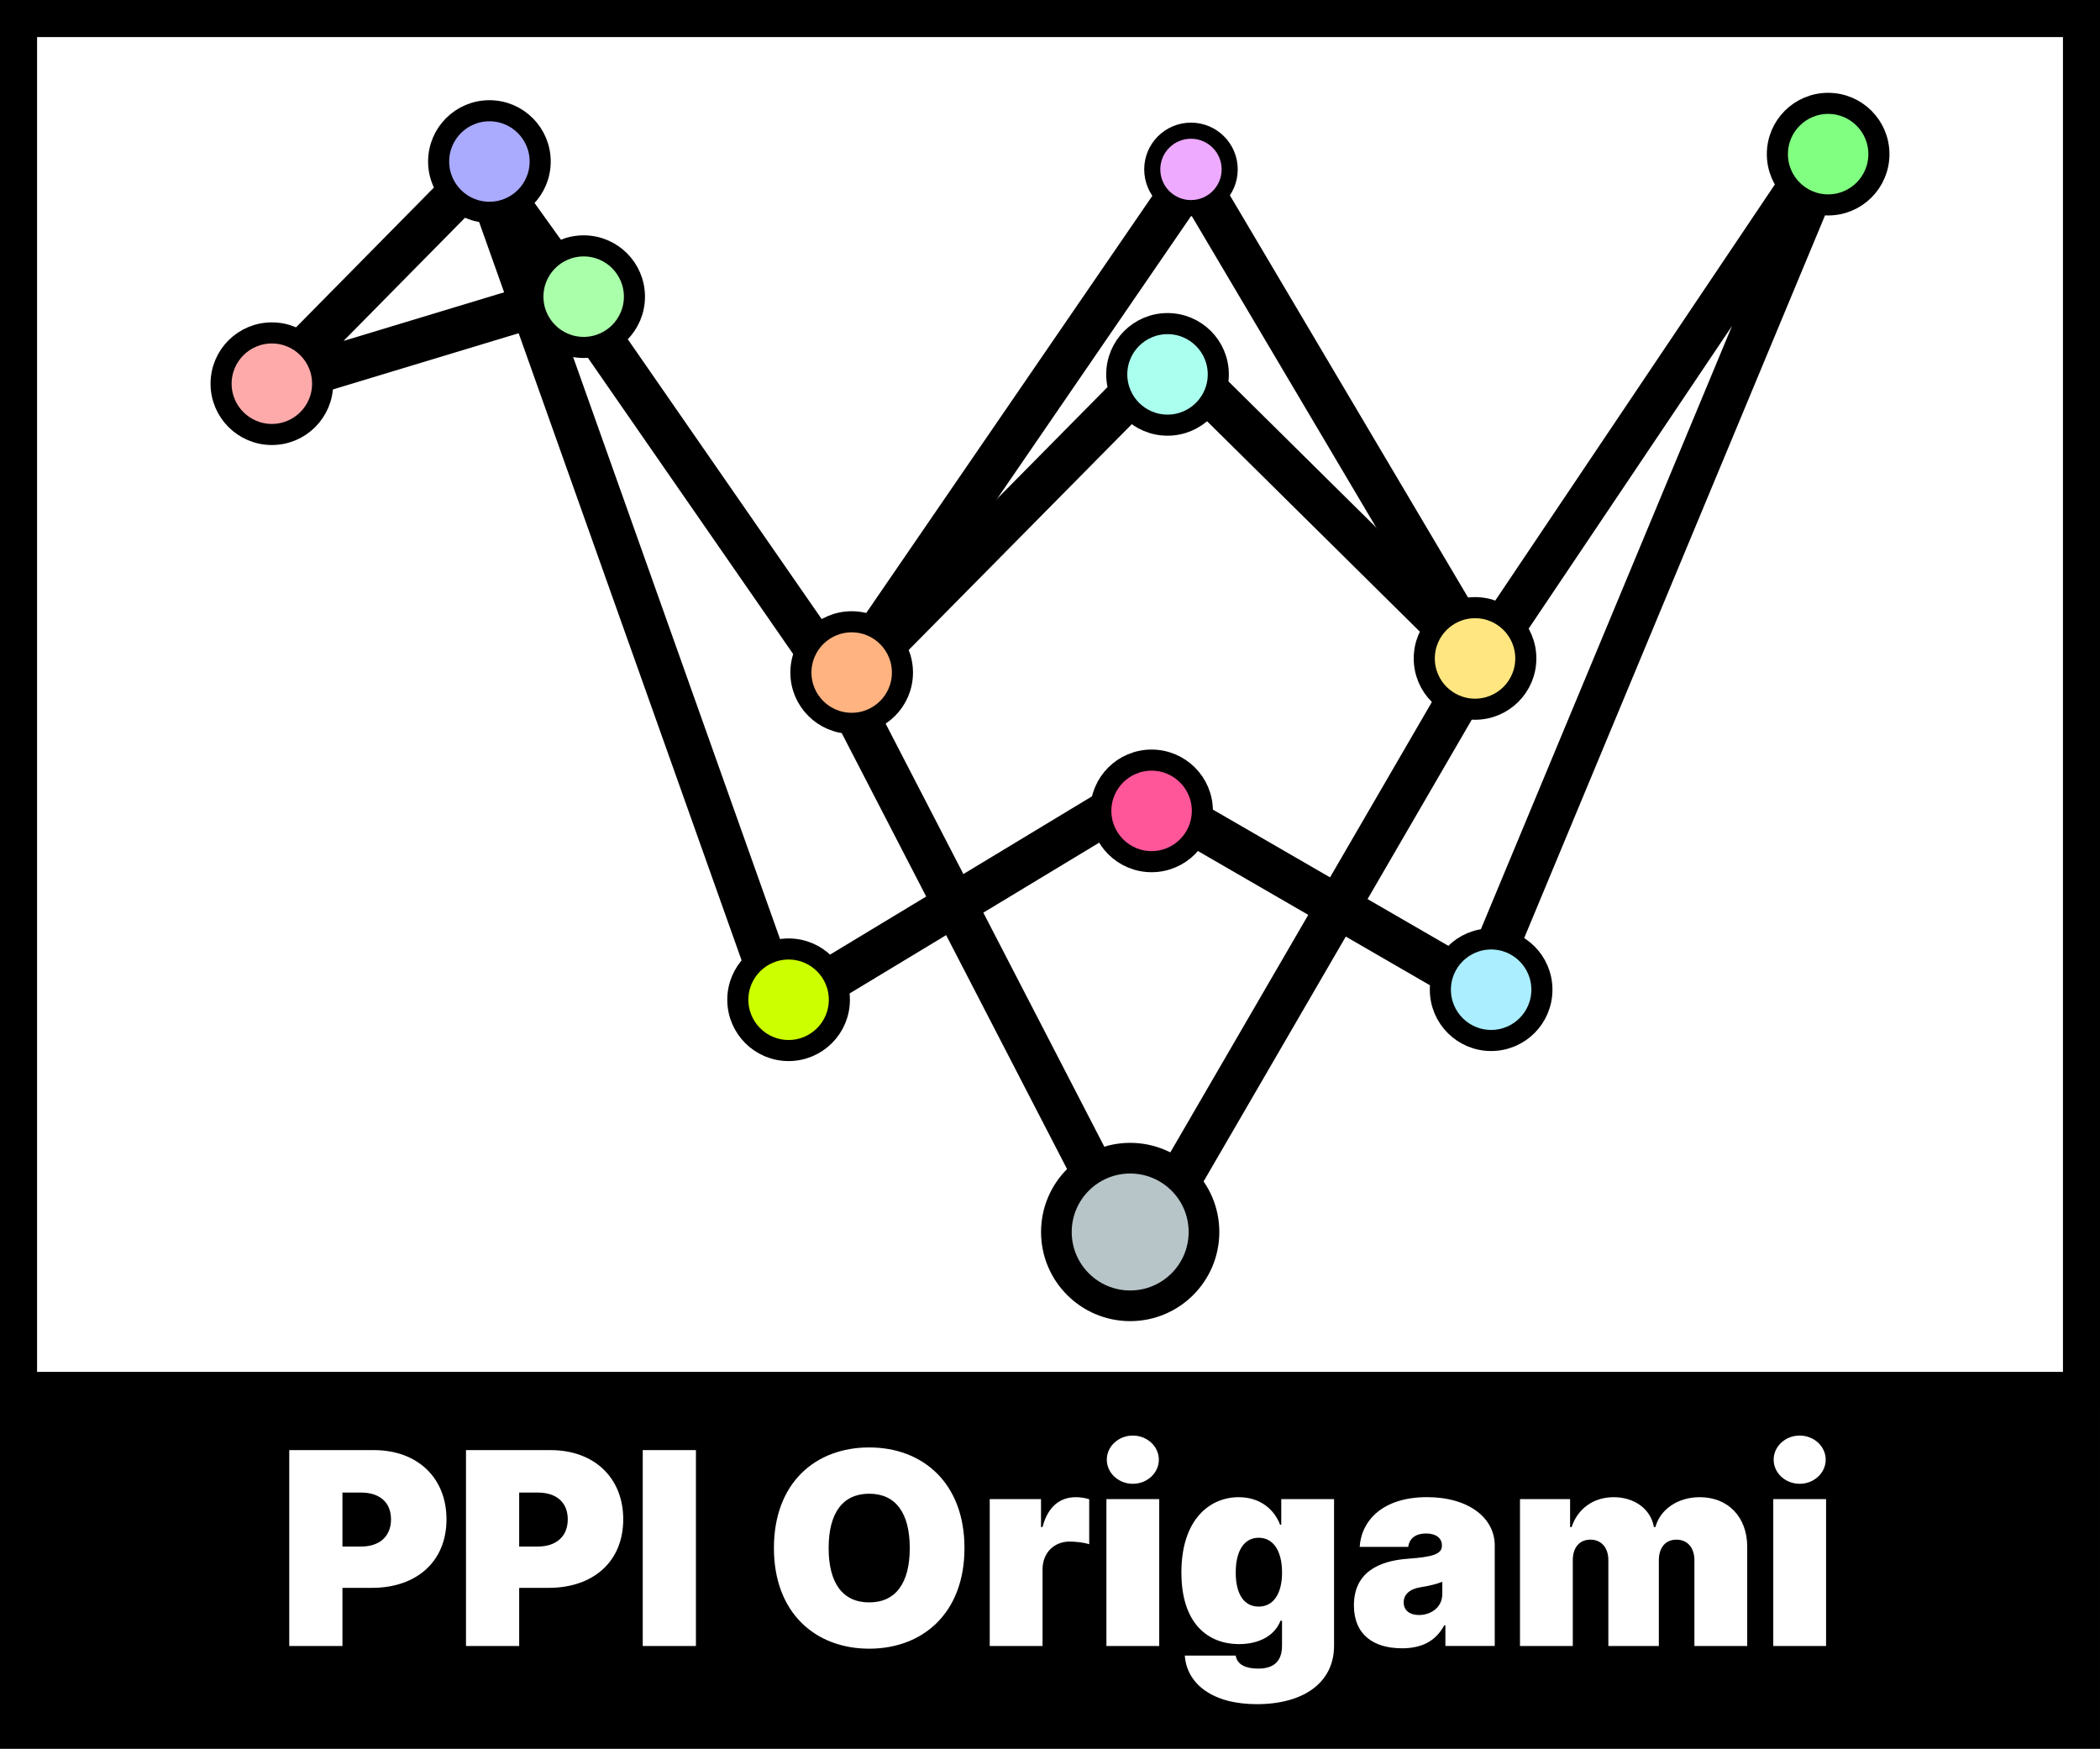 <?xml version="1.0" encoding="UTF-8" standalone="no"?>
<!-- Created with Inkscape (http://www.inkscape.org/) -->

<svg
   width="66.015mm"
   height="54.967mm"
   viewBox="0 0 66.015 54.967"
   version="1.1"
   id="svg5"
   inkscape:version="1.1.2 (0a00cf5339, 2022-02-04)"
   sodipodi:docname="logo.svg"
   xmlns:inkscape="http://www.inkscape.org/namespaces/inkscape"
   xmlns:sodipodi="http://sodipodi.sourceforge.net/DTD/sodipodi-0.dtd"
   xmlns="http://www.w3.org/2000/svg"
   xmlns:svg="http://www.w3.org/2000/svg">
  <rect x="0" y="0" width="66.015" height="54.967" fill="#333333" stroke="none"/>
  <sodipodi:namedview
     id="namedview7"
     pagecolor="#ffffff"
     bordercolor="#666666"
     borderopacity="1.0"
     inkscape:pageshadow="2"
     inkscape:pageopacity="0.0"
     inkscape:pagecheckerboard="0"
     inkscape:document-units="mm"
     showgrid="false"
     inkscape:zoom="0.74158505"
     inkscape:cx="-30.340417"
     inkscape:cy="200.24676"
     inkscape:window-width="2560"
     inkscape:window-height="1366"
     inkscape:window-x="1200"
     inkscape:window-y="281"
     inkscape:window-maximized="1"
     inkscape:current-layer="layer1"
     inkscape:showpageshadow="2"
     inkscape:deskcolor="#d1d1d1" />
  <defs
     id="defs2" />
  <g
     inkscape:label="Layer 1"
     inkscape:groupmode="layer"
     id="layer1"
     transform="translate(-9.079,-8.765)">
    <g
       id="g82959"
       transform="translate(-68.865,-37.571)">
      <g
         id="g82587"
         transform="translate(5.952,-80.017)">
        <g
           id="g73651"
           transform="translate(-119.776,51.51)">
          <rect
             style="fill:#ffffff;fill-opacity:1;stroke:#000000;stroke-width:1.165;stroke-miterlimit:4;stroke-dasharray:none;stroke-opacity:1"
             id="rect81912"
             width="64.85"
             height="43.128"
             x="192.351"
             y="75.426" />
        </g>
        <g
           id="g73643"
           transform="translate(71.906,109.755)">
          <path
             style="fill:none;stroke:#000000;stroke-width:1.363;stroke-linecap:butt;stroke-linejoin:miter;stroke-miterlimit:4;stroke-dasharray:none;stroke-opacity:1"
             d="m 15.273,21.895 9.393,26.42 11.262,-6.804 10.668,6.172 L 57.811,20.744 46.63,37.384 36.875,27.737 26.557,38.179 Z"
             id="path1155"
             sodipodi:nodetypes="ccccccccc" />
          <path
             style="fill:none;stroke:#000000;stroke-width:1.363;stroke-linecap:butt;stroke-linejoin:miter;stroke-miterlimit:4;stroke-dasharray:none;stroke-opacity:1"
             d="M 15.273,21.895 8.52,28.742 18.105,25.841 Z"
             id="path1157" />
          <path
             style="fill:none;stroke:#000000;stroke-width:1.363;stroke-linecap:butt;stroke-linejoin:miter;stroke-miterlimit:4;stroke-dasharray:none;stroke-opacity:1"
             d="M 26.557,38.179 35.792,56.045 46.63,37.384 37.582,22.105 26.557,38.179"
             id="path1159" />
          <circle
             style="fill:#ffaaaa;fill-opacity:1;stroke:#000000;stroke-width:0.663;stroke-miterlimit:4;stroke-dasharray:none;stroke-opacity:1"
             id="path1362"
             cx="8.632"
             cy="28.659"
             r="1.596" />
          <circle
             style="fill:#ccff00;fill-opacity:1;stroke:#000000;stroke-width:0.663;stroke-miterlimit:4;stroke-dasharray:none;stroke-opacity:1"
             id="path1362-3"
             cx="24.876"
             cy="48.024"
             r="1.596" />
          <circle
             style="fill:#aaaaff;fill-opacity:1;stroke:#000000;stroke-width:0.663;stroke-miterlimit:4;stroke-dasharray:none;stroke-opacity:1"
             id="path1362-3-6"
             cx="15.471"
             cy="21.675"
             r="1.596" />
          <circle
             style="fill:#ffb380;fill-opacity:1;stroke:#000000;stroke-width:0.663;stroke-miterlimit:4;stroke-dasharray:none;stroke-opacity:1"
             id="path1362-3-6-7"
             cx="26.859"
             cy="37.739"
             r="1.596" />
          <circle
             style="fill:#aaffee;fill-opacity:1;stroke:#000000;stroke-width:0.663;stroke-miterlimit:4;stroke-dasharray:none;stroke-opacity:1"
             id="path1362-3-6-7-5"
             cx="36.788"
             cy="28.366"
             r="1.596" />
          <circle
             style="fill:#eeaaff;fill-opacity:1;stroke:#000000;stroke-width:0.506;stroke-miterlimit:4;stroke-dasharray:none;stroke-opacity:1"
             id="path1362-3-6-7-5-3"
             cx="37.525"
             cy="21.923"
             r="1.217" />
          <circle
             style="fill:#b7c4c8;fill-opacity:1;stroke:#000000;stroke-width:0.964;stroke-miterlimit:4;stroke-dasharray:none;stroke-opacity:1"
             id="path1362-3-6-7-5-3-5"
             cx="35.614"
             cy="55.324"
             r="2.32" />
          <circle
             style="fill:#80ff80;fill-opacity:1;stroke:#000000;stroke-width:0.663;stroke-miterlimit:4;stroke-dasharray:none;stroke-opacity:1"
             id="path1362-3-6-7-5-2"
             cx="57.555"
             cy="21.443"
             r="1.596" />
          <circle
             style="fill:#aaeeff;fill-opacity:1;stroke:#000000;stroke-width:0.663;stroke-miterlimit:4;stroke-dasharray:none;stroke-opacity:1"
             id="path1362-3-9"
             cx="46.961"
             cy="47.708"
             r="1.596" />
          <circle
             style="fill:#ff5599;fill-opacity:1;stroke:#000000;stroke-width:0.663;stroke-miterlimit:4;stroke-dasharray:none;stroke-opacity:1"
             id="path1362-3-1"
             cx="36.287"
             cy="42.087"
             r="1.596" />
          <circle
             style="fill:#ffe680;fill-opacity:1;stroke:#000000;stroke-width:0.663;stroke-miterlimit:4;stroke-dasharray:none;stroke-opacity:1"
             id="path1362-3-1-2"
             cx="46.455"
             cy="37.295"
             r="1.596" />
          <circle
             style="fill:#aaffaa;fill-opacity:1;stroke:#000000;stroke-width:0.663;stroke-miterlimit:4;stroke-dasharray:none;stroke-opacity:1"
             id="path1362-3-6-70"
             cx="18.434"
             cy="25.923"
             r="1.596" />
        </g>
      </g>
      <g
         id="g82932">
        <g
           id="g73651-3"
           transform="translate(-113.825,14.621)">
          <rect
             style="fill:#000000;fill-opacity:1;stroke:#000000;stroke-width:1.165;stroke-miterlimit:4;stroke-dasharray:none;stroke-opacity:1"
             id="rect81912-6"
             width="64.85"
             height="10.673"
             x="192.351"
             y="75.426" />
        </g>
        <g
           aria-label="PPI Origami
"
           id="text4101"
           style="font-size:8.467px;line-height:1.25;fill:#ffffff;stroke-width:0.265">
          <path
             d="m 87.037,98.076 h 1.672 v -1.828 h 0.926 c 1.404,0 2.345,-0.827 2.345,-2.153 0,-1.311 -0.917,-2.177 -2.285,-2.177 h -2.658 z m 1.672,-3.127 v -1.696 h 0.589 c 0.586,0 0.938,0.313 0.938,0.842 0,0.526 -0.352,0.854 -0.938,0.854 z"
             style="font-weight:900;font-family:Inter;-inkscape-font-specification:'Inter Heavy'"
             id="path863" />
          <path
             d="m 92.593,98.076 h 1.672 v -1.828 h 0.926 c 1.404,0 2.345,-0.827 2.345,-2.153 0,-1.311 -0.917,-2.177 -2.285,-2.177 h -2.658 z m 1.672,-3.127 v -1.696 h 0.589 c 0.586,0 0.938,0.313 0.938,0.842 0,0.526 -0.352,0.854 -0.938,0.854 z"
             style="font-weight:900;font-family:Inter;-inkscape-font-specification:'Inter Heavy'"
             id="path865" />
          <path
             d="m 99.821,91.918 h -1.672 v 6.158 h 1.672 z"
             style="font-weight:900;font-family:Inter;-inkscape-font-specification:'Inter Heavy'"
             id="path867" />
          <path
             d="m 108.263,94.997 c 0,-2.057 -1.323,-3.163 -2.995,-3.163 -1.684,0 -2.995,1.106 -2.995,3.163 0,2.045 1.311,3.163 2.995,3.163 1.672,0 2.995,-1.106 2.995,-3.163 z m -1.72,0 c 0,1.106 -0.445,1.708 -1.275,1.708 -0.83,0 -1.275,-0.601 -1.275,-1.708 0,-1.106 0.445,-1.708 1.275,-1.708 0.83,0 1.275,0.601 1.275,1.708 z"
             style="font-weight:900;font-family:Inter;-inkscape-font-specification:'Inter Heavy'"
             id="path869" />
          <path
             d="m 109.057,98.076 h 1.66 v -2.405 c 0,-0.529 0.364,-0.878 0.854,-0.878 0.171,0 0.448,0.027 0.613,0.084 V 93.461 c -0.132,-0.039 -0.277,-0.063 -0.421,-0.063 -0.493,0 -0.878,0.289 -1.046,0.938 h -0.048 v -0.878 h -1.612 z"
             style="font-weight:900;font-family:Inter;-inkscape-font-specification:'Inter Heavy'"
             id="path871" />
          <path
             d="m 112.725,98.076 h 1.66 v -4.618 h -1.66 z m 0.83,-5.099 c 0.451,0 0.818,-0.34 0.818,-0.758 0,-0.418 -0.367,-0.758 -0.818,-0.758 -0.451,0 -0.818,0.34 -0.818,0.758 0,0.418 0.367,0.758 0.818,0.758 z"
             style="font-weight:900;font-family:Inter;-inkscape-font-specification:'Inter Heavy'"
             id="path873" />
          <path
             d="m 117.452,99.904 c 1.461,0 2.429,-0.667 2.429,-1.84 v -4.606 h -1.66 v 0.806 h -0.036 c -0.18,-0.469 -0.613,-0.866 -1.299,-0.866 -0.914,0 -1.804,0.698 -1.804,2.369 0,1.6 0.83,2.249 1.816,2.249 0.625,0 1.118,-0.265 1.299,-0.734 h 0.048 v 0.782 c 0,0.544 -0.316,0.722 -0.746,0.722 -0.382,0 -0.661,-0.114 -0.71,-0.409 h -1.6 c 0.063,0.89 0.872,1.527 2.261,1.527 z m 0.06,-3.067 c -0.457,0 -0.722,-0.385 -0.722,-1.07 0,-0.686 0.265,-1.094 0.722,-1.094 0.457,0 0.734,0.409 0.734,1.094 0,0.673 -0.277,1.07 -0.734,1.07 z"
             style="font-weight:900;font-family:Inter;-inkscape-font-specification:'Inter Heavy'"
             id="path875" />
          <path
             d="m 122.01,98.148 c 0.601,0 1.055,-0.204 1.335,-0.722 h 0.036 v 0.649 h 1.551 v -3.163 c 0,-0.854 -0.809,-1.515 -2.129,-1.515 -1.38,0 -2.06,0.722 -2.117,1.563 h 1.527 c 0.039,-0.286 0.25,-0.421 0.565,-0.421 0.289,0 0.493,0.132 0.493,0.373 v 0.012 c 0,0.268 -0.295,0.352 -1.07,0.409 -0.953,0.069 -1.696,0.454 -1.696,1.467 0,0.92 0.619,1.347 1.503,1.347 z m 0.541,-1.046 c -0.283,0 -0.481,-0.138 -0.481,-0.397 0,-0.238 0.168,-0.421 0.553,-0.481 0.265,-0.042 0.487,-0.096 0.661,-0.168 v 0.385 c 0,0.421 -0.358,0.661 -0.734,0.661 z"
             style="font-weight:900;font-family:Inter;-inkscape-font-specification:'Inter Heavy'"
             id="path877" />
          <path
             d="m 125.726,98.076 h 1.66 v -2.694 c 0,-0.403 0.21,-0.649 0.553,-0.649 0.343,0 0.565,0.247 0.565,0.649 v 2.694 h 1.587 v -2.694 c 0,-0.403 0.21,-0.649 0.553,-0.649 0.343,0 0.565,0.247 0.565,0.649 v 2.694 h 1.66 v -3.115 c 0,-0.947 -0.607,-1.563 -1.491,-1.563 -0.686,0 -1.239,0.373 -1.395,0.938 h -0.048 c -0.096,-0.565 -0.613,-0.938 -1.263,-0.938 -0.64,0 -1.13,0.361 -1.323,0.938 h -0.048 v -0.878 h -1.575 z"
             style="font-weight:900;font-family:Inter;-inkscape-font-specification:'Inter Heavy'"
             id="path879" />
          <path
             d="m 133.688,98.076 h 1.66 v -4.618 h -1.66 z m 0.83,-5.099 c 0.451,0 0.818,-0.34 0.818,-0.758 0,-0.418 -0.367,-0.758 -0.818,-0.758 -0.451,0 -0.818,0.34 -0.818,0.758 0,0.418 0.367,0.758 0.818,0.758 z"
             style="font-weight:900;font-family:Inter;-inkscape-font-specification:'Inter Heavy'"
             id="path881" />
        </g>
      </g>
    </g>
  </g>
</svg>

